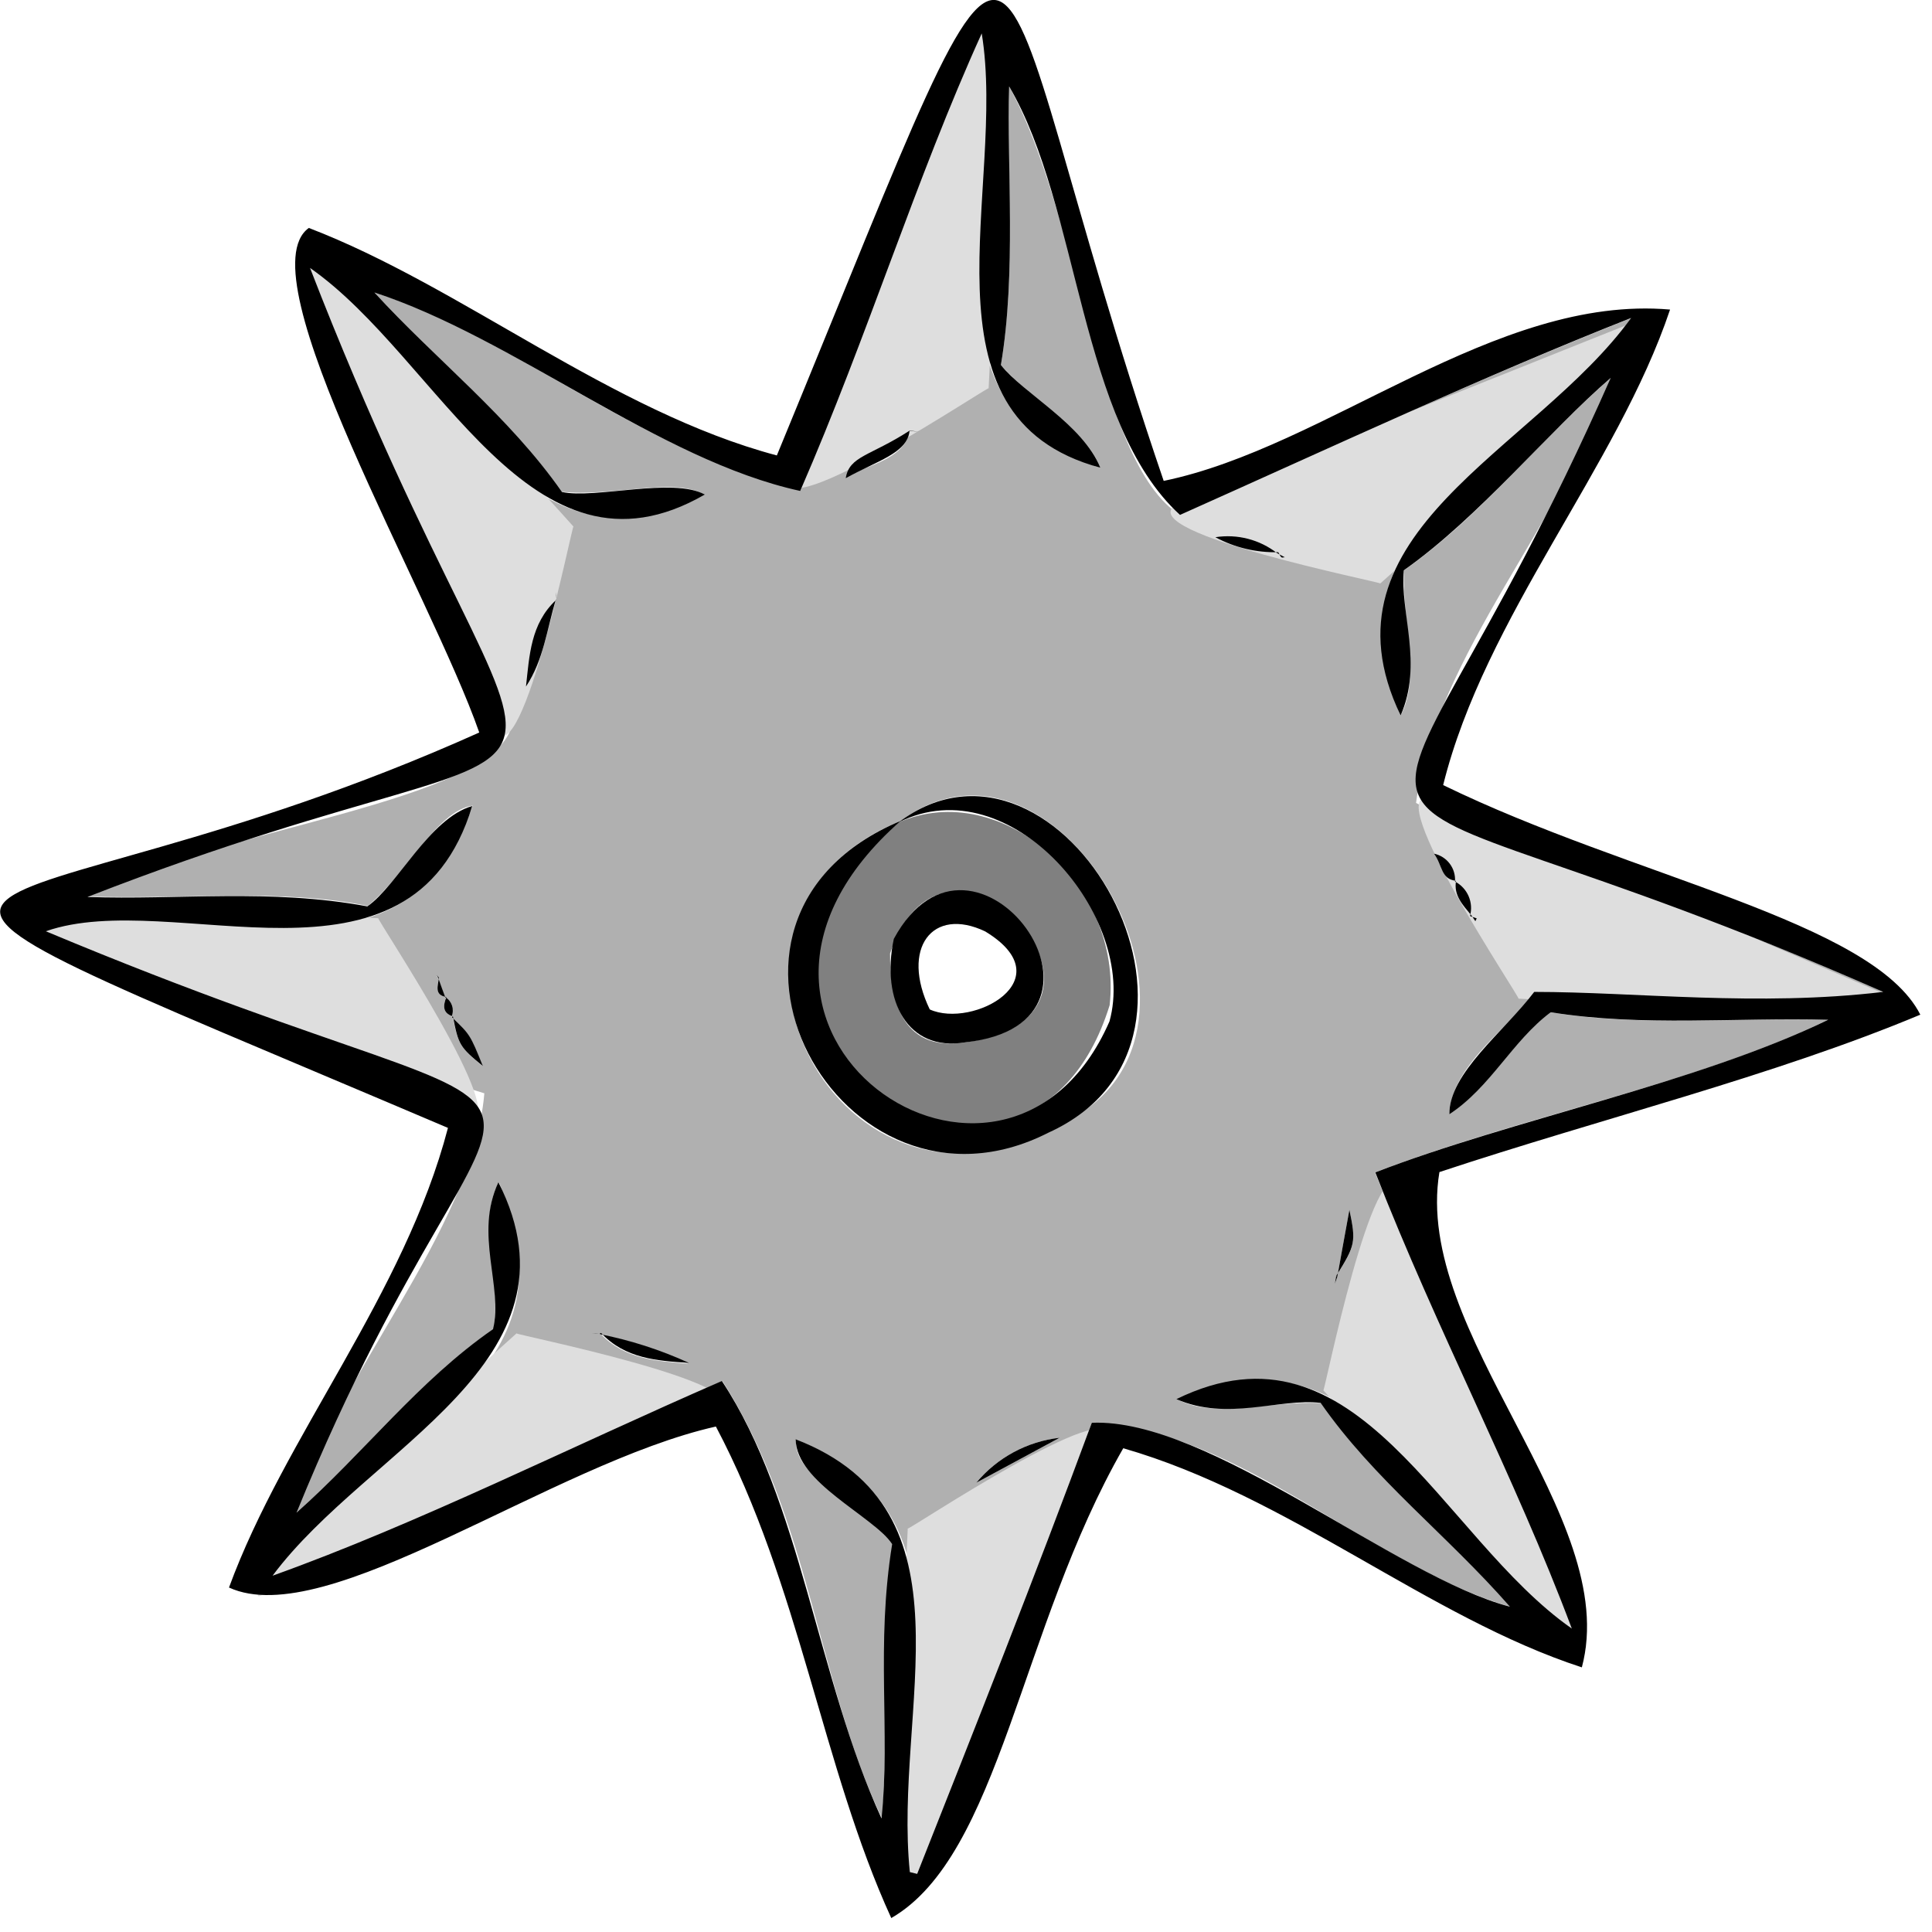 <svg height="129" viewBox="0 0 129 129" width="129" xmlns="http://www.w3.org/2000/svg"><g fill="none" fill-rule="evenodd"><path d="m60.75 125c-1.44-10.68 5.22-23.53-7.58-28.89-.33 2.37 4.13 4.3 6.44 7-1 5.49-.22 11.75-.71 18.32-4.28-8.93-4.84-20.1-10.66-29.21-9.78 4.32-19.69 9.22-30 13 7.47-10 20.7-13.1 15.08-26.27-1.49 2.56.16 6.08-.36 9.81-5.02 3.44-8.65 8.24-13.16 12.24 2.38-9 11.74-18.7 12.54-28-9.63-2.91-19.1-7-29.25-10.85 10.25-3.07 23.67 5.33 28.47-8.36-2.4.35-4.25 4.39-7 6.7-5.74-1.18-12.17-.42-18.69-.63 8-4.5 27.56-6.27 28.34-11.61-4.55-10.25-9.21-19.55-13.51-30.36 8.81 5.84 13.97 21.71 26.3 15.11-2.07-1.15-6.13.2-9.54-.17-3.52-5.02-8.37-8.83-12.46-13.3 9.18 2.88 17.91 10.71 28.45 13.21 4.12-9.45 7.55-20.55 12.1-30.55 2 10.28-5.27 24.76 7.92 29.05-1-2.61-4.14-4.11-6.64-6.86 1-6 .41-12 .55-18.6 4.71 8.51 5.82 25.08 11.41 28.61 9.72-4.37 19.69-9 30.12-13.15-6.18 9-21.06 13.46-15.39 26.54 1.36-2.63.13-6 .21-9.69 5.09-3.57 8.9-8.55 13.82-12.85-2.87 9.23-11.75 18.51-13 28.37 9.4 5.23 20.8 7.64 31.17 12.62-7.16 1-14.38.07-23.3 0-1.3 2.18-5.43 4.67-5.67 8.17 2.81-1.82 4.2-4.89 6.77-6.81 6.17 1 12.36.33 18.53.5-8.64 4.24-20.14 6.33-30.24 10.19 3.87 9.72 9.19 20.09 13.19 30.47-9.26-6.31-13.45-21-26.4-15.32 2.54 1.34 6 .1 9.63.25 3.56 5.12 8.4 8.77 12.64 13.61-9.26-2.65-18.15-11.87-27.97-12.29-3.62 9.83-7.57 19.81-11.66 30.08zm-30.95-58.41c-.21.54-.27 1 .42 1.27.39 1.91.48 2.06 2 3.32-.85-2.1-.85-2.1-2.08-3.27.182-.47.011-1.003-.41-1.28-.16-.42-.32-.85-.47-1.28l-.12-.25c.057.063.104.133.14.21-.03.51-.28 1.12.52 1.28zm68.44-5.5.27.42.09-.19-.44-.15c.254-.91-.163-1.873-1-2.31.063-.886-.54-1.682-1.41-1.86.58.77.47 1.68 1.45 1.82-.14.97.49 1.61 1.04 2.27zm-12.89-24.22c.12 0 0 .41.44.34l-.51-.27c-1.169-.913-2.665-1.3-4.13-1.07 1.298.669 2.74 1.012 4.2 1zm3.87 48.32c1.28-2 1.33-2.26.88-4.41-.32 1.76-.57 3.12-.81 4.48l-.16.45zm-28.48-56.44c-.72.78-3 .79-4.27 3.18.87-.79 3.94-1.1 4.26-3.16l.66.06zm-23.61 11.3c-1.66 1.58-1.74 3.7-2 5.77 1.17-1.82 1.39-3.82 1.97-5.82 0-.07 0-.09 0-.43.01.14.02.31.03.48zm2.87 49c-.15-.015-.3-.015-.45 0h.54c1.61 1.7 3.74 1.84 5.87 2-1.899-.894-3.901-1.553-5.96-1.96zm20.15-34.24c-15.66 6.35-4.15 29.19 10.94 20.09 12.26-5.85-.46-28.19-11.05-20zm10.6 41.19c-2.17.248-4.162 1.322-5.56 3z" fill="#b0b0b0"/><path d="m60 54.91c6.89-3 15 4.21 14.09 12.21-5.55 17.94-30.23 1.99-14.09-12.21zm4.43 14.69c12.77-1.71-1.16-17.36-5-5.94-.01 2.7.57 6.64 5 5.94z" fill="#808080"/><g fill-rule="nonzero"><path d="m65.77 1.32-13.15 30.61c-.54 3.2 13.43-6.19 13.39-6-.01-.03 1.43-25.04-.24-24.61z" fill="#dedede"/><path d="m60.89 126.67 13.11-30.61c.54-3.2-13.43 6.19-13.39 6 .03.03-1.4 25.04.28 24.61z" fill="#dedede"/><path d="m20.73 18 12.36 30.89c1.87 2.58 5.11-13.83 5.2-13.73s-16.67-18.7-17.56-17.16z" fill="#dedede"/><path d="m105.92 110-12.35-30.9c-1.88-2.58-5.12 13.83-5.21 13.73s16.64 18.69 17.56 17.17z" fill="#dedede"/><path d="m.65 61.55 30.61 13.15c3.2.54-6.19-13.43-6-13.39-.03 0-25.04-1.43-24.61.24z" fill="#dedede"/><path d="m126 66.44-30.61-13.15c-3.2-.54 6.19 13.43 6 13.39.03 0 25.04 1.43 24.61-.24z" fill="#dedede"/><path d="m17.28 106.59 30.94-12.35c2.59-1.88-13.83-5.12-13.73-5.21s-18.69 16.67-17.21 17.56z" fill="#dedede"/><path d="m109.37 21.4-30.94 12.36c-2.58 1.87 13.83 5.11 13.73 5.2s18.7-16.67 17.21-17.56z" fill="#dedede"/><path d="m32 48.91c-3.23-9.27-15.74-30.56-11.38-33.69 10.21 3.91 20.19 12.25 31.25 15.19 18.45-44.75 12.75-36.63 25.83 1.7 10.91-2.25 22.12-12.46 33.81-11.44-3.51 10.47-12.36 20.5-15.15 31.75 12.58 6.14 28.69 9.09 31.86 15.33-9.83 4.11-21.22 6.9-32.11 10.51-1.8 10.81 12.21 22.95 9.51 33.07-10.24-3.33-19.62-11.47-30.62-14.63-6.89 12-8.24 27.18-15.49 31.37-4.62-10.1-6.1-22.21-11.71-32.82-10.96 2.46-25.97 13.75-32.51 10.75 3.71-10.12 11.71-19.56 14.62-30.69-47.91-20.38-31.49-11.31 2.09-26.4zm28.75 76.09.49.12c3.76-9.5 7.87-19.86 11.66-30.12 7.84-.34 20.27 10.28 27.92 12.28-4.24-4.84-9.08-8.49-12.64-13.61-2.75-.32-6.24 1.24-9.63-.25 12.15-5.94 17.6 9.17 26.4 15.32-3.8-10.14-9-19.89-13.12-30.46 9.16-3.54 21.47-5.94 30.24-10.19-6.17-.17-12.36.48-18.53-.5-2.57 1.92-4 5-6.77 6.81 0-2.77 3.62-5.47 5.67-8.17 6.78 0 14.92 1 23.3 0-41.61-18.34-35-2.9-18.19-41-4.18 3.6-8.79 9.31-13.82 12.85-.26 2.84 1.3 6.24-.21 9.69-5.88-12.24 8.94-17.62 15.39-26.54-9.71 3.83-20 8.63-30.12 13.15-6.73-6.13-6.68-20.57-11.41-28.61-.16 5.39.49 12.47-.55 18.6 1.52 1.92 5.46 3.95 6.64 6.86-12.61-3.4-6.23-18.69-7.92-29-4.4 9.7-7.59 20.14-12.12 30.55-9.43-2.05-19.14-10.23-28.43-13.25 4.11 4.49 9 8.28 12.52 13.32 2.2.48 7.41-1 9.54.17-11.63 6.72-17.69-9.08-26.36-15.13 16.47 42.47 23 27.23-14.86 42 6 .22 12.21-.58 18.69.63 2-1.39 4.16-5.9 7-6.7-4.11 13.54-19.94 5.38-28.47 8.36 40.79 17.09 31.36 2.88 16.74 38.82 4.51-4 8.14-8.8 13.12-12.25.69-2.85-1.27-6.36.36-9.81 6.07 12-8.69 17.68-15.08 26.27 9.74-3.49 19.86-8.59 30-13 5.29 8 6.36 19.84 10.66 29.21.6-5.81-.39-11.54.71-18.32-1.29-1.9-6.43-4.11-6.44-7 12.27 4.77 6.5 17.95 7.62 28.9z" fill="#000"/><path d="m60 54.91c10.82-8.16 23.79 14.47 10 20.72-13.88 7.07-25.58-14.23-9.86-20.82-15.82 13.9 6.94 29.41 13.94 13.39 1.92-6.92-6.58-17.07-14.08-13.29z" fill="#000"/><path d="m70.75 96-5.56 3c1.398-1.678 3.39-2.752 5.56-3z" fill="#000"/><path d="m40 89.07c2.069.406 4.083 1.054 6 1.93-2.13-.14-4.26-.28-5.87-2z" fill="#000"/><path d="m37.12 40c-.6 2-.82 4.06-2 5.84.23-2.07.31-4.19 2-5.77z" fill="#000"/><path d="m60.73 28.77c-.15 1.5-2.19 2-4.26 3.16.24-1.49 1.61-1.46 4.27-3.18z" fill="#000"/><path d="m30.16 67.91c1.23 1.17 1.23 1.17 2.08 3.27-1.54-1.26-1.63-1.41-2-3.32z" fill="#000"/><path d="m89.29 85.26c.24-1.36.49-2.72.81-4.48.45 2.15.4 2.37-.88 4.41z" fill="#000"/><path d="m85.35 36.87c-1.463.038-2.911-.307-4.2-1 1.465-.23 2.961.157 4.13 1.07z" fill="#000"/><path d="m97.2 58.81c-1-.13-.87-1-1.45-1.81.866.183 1.464.977 1.4 1.86z" fill="#000"/><path d="m97.15 58.86c.837.437 1.254 1.4 1 2.31l.07-.08c-.54-.66-1.17-1.3-1-2.27z" fill="#000"/><path d="m60.74 28.75.65.08-.66-.06z" fill="#000"/><path d="m98.16 61.17.44.15-.09.19-.28-.42z" fill="#000"/><path d="m29.31 65.29-.15-.19.12.25z" fill="#000"/><path d="m29.28 65.35c.15.43.31.86.47 1.29 0 0 .06-.06.06-.06-.84-.15-.56-.76-.51-1.28.01-.01-.02.05-.02.05z" fill="#000"/><path d="m30.22 67.86c-.69-.24-.63-.73-.42-1.27h-.05c.423.271.595.803.41 1.27z" fill="#000"/><path d="m37.13 40.05c0-.17 0-.34 0-.52-.013.146-.013.294 0 .44.003.027.003.053 0 .08z" fill="#000"/><path d="m85.28 36.94.51.27c-.23 0-.19.14-.44-.34z" fill="#000"/><path d="m89.22 85.19-.09.52.16-.45z" fill="#000"/><path d="m40.09 89.06h-.54c.153-.016.307-.016.46 0z" fill="#000"/><path d="m64.43 69.6c-3.81.63-5.63-2.76-4.75-6.91 5.32-9.83 16.65 5.63 4.75 6.91zm-2.35-2.2c2.86 1.3 9-2 3.7-5.21-3.52-1.68-5.67 1.12-3.7 5.21z" fill="#000"/></g></g></svg>